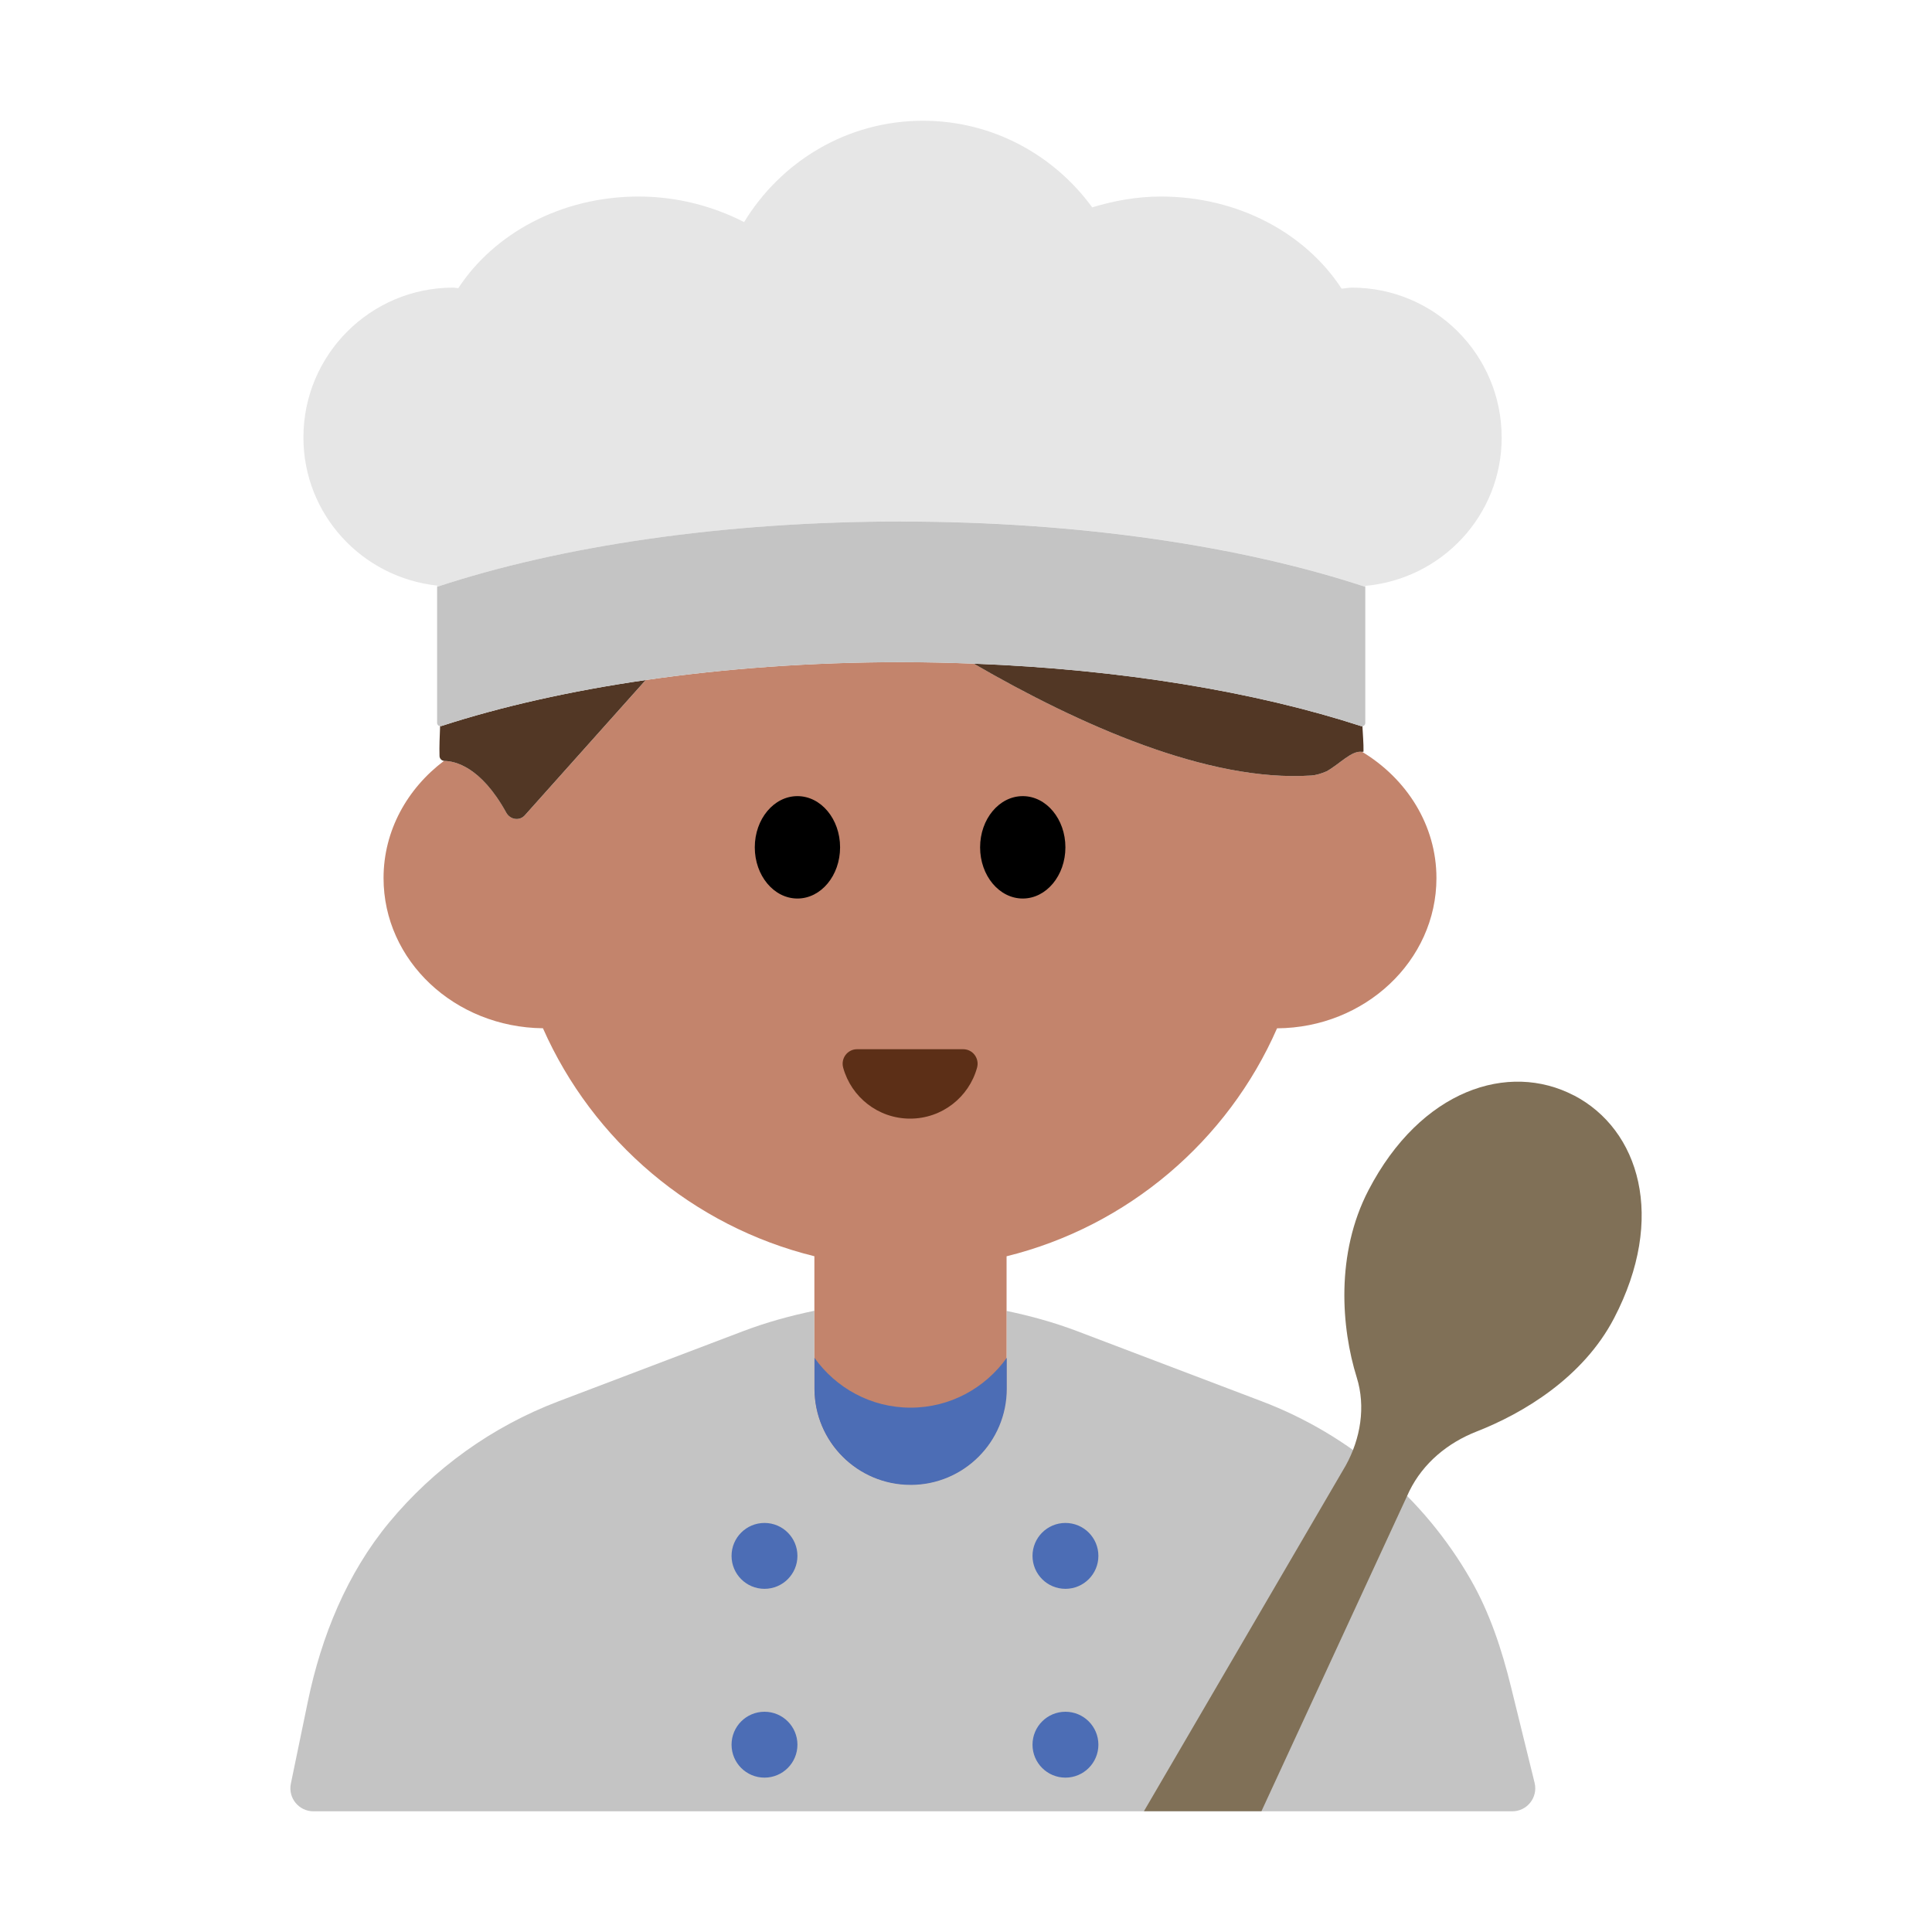 <?xml version="1.0" encoding="UTF-8"?><svg id="Layer_1" xmlns="http://www.w3.org/2000/svg" viewBox="0 0 40 40"><g><g><path d="m31.772,36.91l-.488-1.984c-.19-.772-.44-1.535-.836-2.224-.964-1.68-2.486-2.991-4.325-3.69l-3.819-1.451c-.478-.182-.969-.316-1.464-.42v1.609c0,1.1-.89,1.99-1.99,1.99s-1.99-.89-1.99-1.99v-1.612c-.5.104-.996.24-1.479.424l-3.819,1.451c-1.379.524-2.58,1.393-3.501,2.503-.877,1.058-1.407,2.36-1.686,3.706l-.353,1.706c-.061.295.164.573.466.573h24.822c.309,0,.536-.29.462-.59Z" fill="#c4c4c4"/><g><path d="m18.85,30.74c1.1,0,1.99-.89,1.99-1.99v-2.74c2.51-.62,4.58-2.39,5.6-4.72,1.82-.01,3.3-1.4,3.3-3.11,0-1.099-.619-2.059-1.538-2.614-.217-.034-.454.245-.734.403-.11.047-.222.081-.318.087-2.138.142-4.809-1.054-6.989-2.316-.494-.019-.994-.031-1.502-.031-1.869,0-3.652.132-5.289.37l-2.503,2.801c-.11.123-.305.091-.384-.054-.53-.962-1.073-1.07-1.285-1.072-.002,0-.002-.002-.004-.002-.761.572-1.253,1.445-1.253,2.427,0,1.71,1.47,3.09,3.3,3.11,1.03,2.33,3.1,4.1,5.62,4.72v2.74c0,1.1.89,1.99,1.99,1.99Z" fill="#c3846c"/><g><path d="m10.482,16.826c.08.145.274.177.384.054l2.503-2.801c-1.564.227-2.995.55-4.231.952h0c-.01.003-.017-.003-.026-.004-.007.21-.019.421-.012.627.002.052.042.095.093.098.002,0,.002.002.004.002.212.002.755.11,1.285,1.072Z" fill="#523725"/><path d="m20.16,13.74c2.181,1.263,4.852,2.458,6.989,2.316.097-.006.208-.04.318-.087.28-.158.517-.436.734-.403.01.001.02-.005.029-.002.003-.182-.015-.358-.023-.537-.01.002-.019.008-.03.005-2.178-.708-4.955-1.175-8.018-1.292Z" fill="#523725"/></g><g><ellipse cx="16.51" cy="17.543" rx=".883" ry="1.06"/><ellipse cx="21.175" cy="17.543" rx=".883" ry="1.06"/></g><path d="m19.942,21.723c.199,0,.34.191.287.382-.167.608-.724,1.055-1.386,1.055s-1.219-.447-1.386-1.055c-.053-.191.088-.382.287-.382h2.198Z" fill="#5c2f17"/></g><path d="m18.853,29.144c-.823,0-1.547-.409-1.991-1.032v.64c0,1.099.891,1.991,1.991,1.991s1.991-.891,1.991-1.991v-.64c-.444.622-1.168,1.032-1.991,1.032Z" fill="#4c6db5"/><circle cx="15.828" cy="32.213" r=".682" fill="#4c6db5"/><circle cx="22.059" cy="32.213" r=".682" fill="#4c6db5"/><circle cx="15.828" cy="36.122" r=".682" fill="#4c6db5"/><circle cx="22.059" cy="36.122" r=".682" fill="#4c6db5"/><g><path d="m31.09,9.056c0-1.713-1.389-3.101-3.101-3.101-.073,0-.141.017-.213.021-.736-1.133-2.125-1.907-3.74-1.907-.501,0-.975.088-1.423.224-.791-1.082-2.06-1.793-3.503-1.793-1.575,0-2.941.845-3.704,2.098-.642-.328-1.383-.529-2.184-.529-1.609,0-2.996.77-3.733,1.897-.036-.001-.07-.011-.106-.011-1.713,0-3.101,1.389-3.101,3.101,0,1.599,1.215,2.9,2.769,3.068v2.841c0,.024.011.044.027.057-.017-.013-.027-.033-.027-.057v-2.816c2.54-.84,5.911-1.352,9.609-1.352s7.068.512,9.608,1.352v2.816s0-2.835,0-2.835c1.581-.143,2.823-1.456,2.823-3.073Z" fill="#e6e6e6"/><path d="m18.658,10.797c-3.698,0-7.068.512-9.608,1.352v2.816c0,.024.011.044.027.057.01.007.023.005.035.006.009,0,.016.007.026.004h0c1.236-.402,2.667-.725,4.231-.952,1.637-.238,3.42-.37,5.289-.37.508,0,1.008.012,1.502.031,3.062.117,5.84.584,8.018,1.292.045.015.089-.019.089-.067v-2.816c-2.54-.84-5.911-1.352-9.609-1.352Z" fill="#c4c4c4"/></g></g><path d="m32.586,22.68c-1.355-.706-3.169-.12-4.252,1.96-.687,1.319-.563,2.858-.244,3.879.189.606.079,1.267-.228,1.823l-.269.461-3.909,6.696h2.433l2.78-6.017.283-.612c.285-.579.793-.998,1.394-1.233.956-.374,2.201-1.112,2.844-2.346,1.084-2.08.524-3.905-.831-4.612Z" fill="#807057"/></g><rect width="40" height="40" fill="none"/></svg>